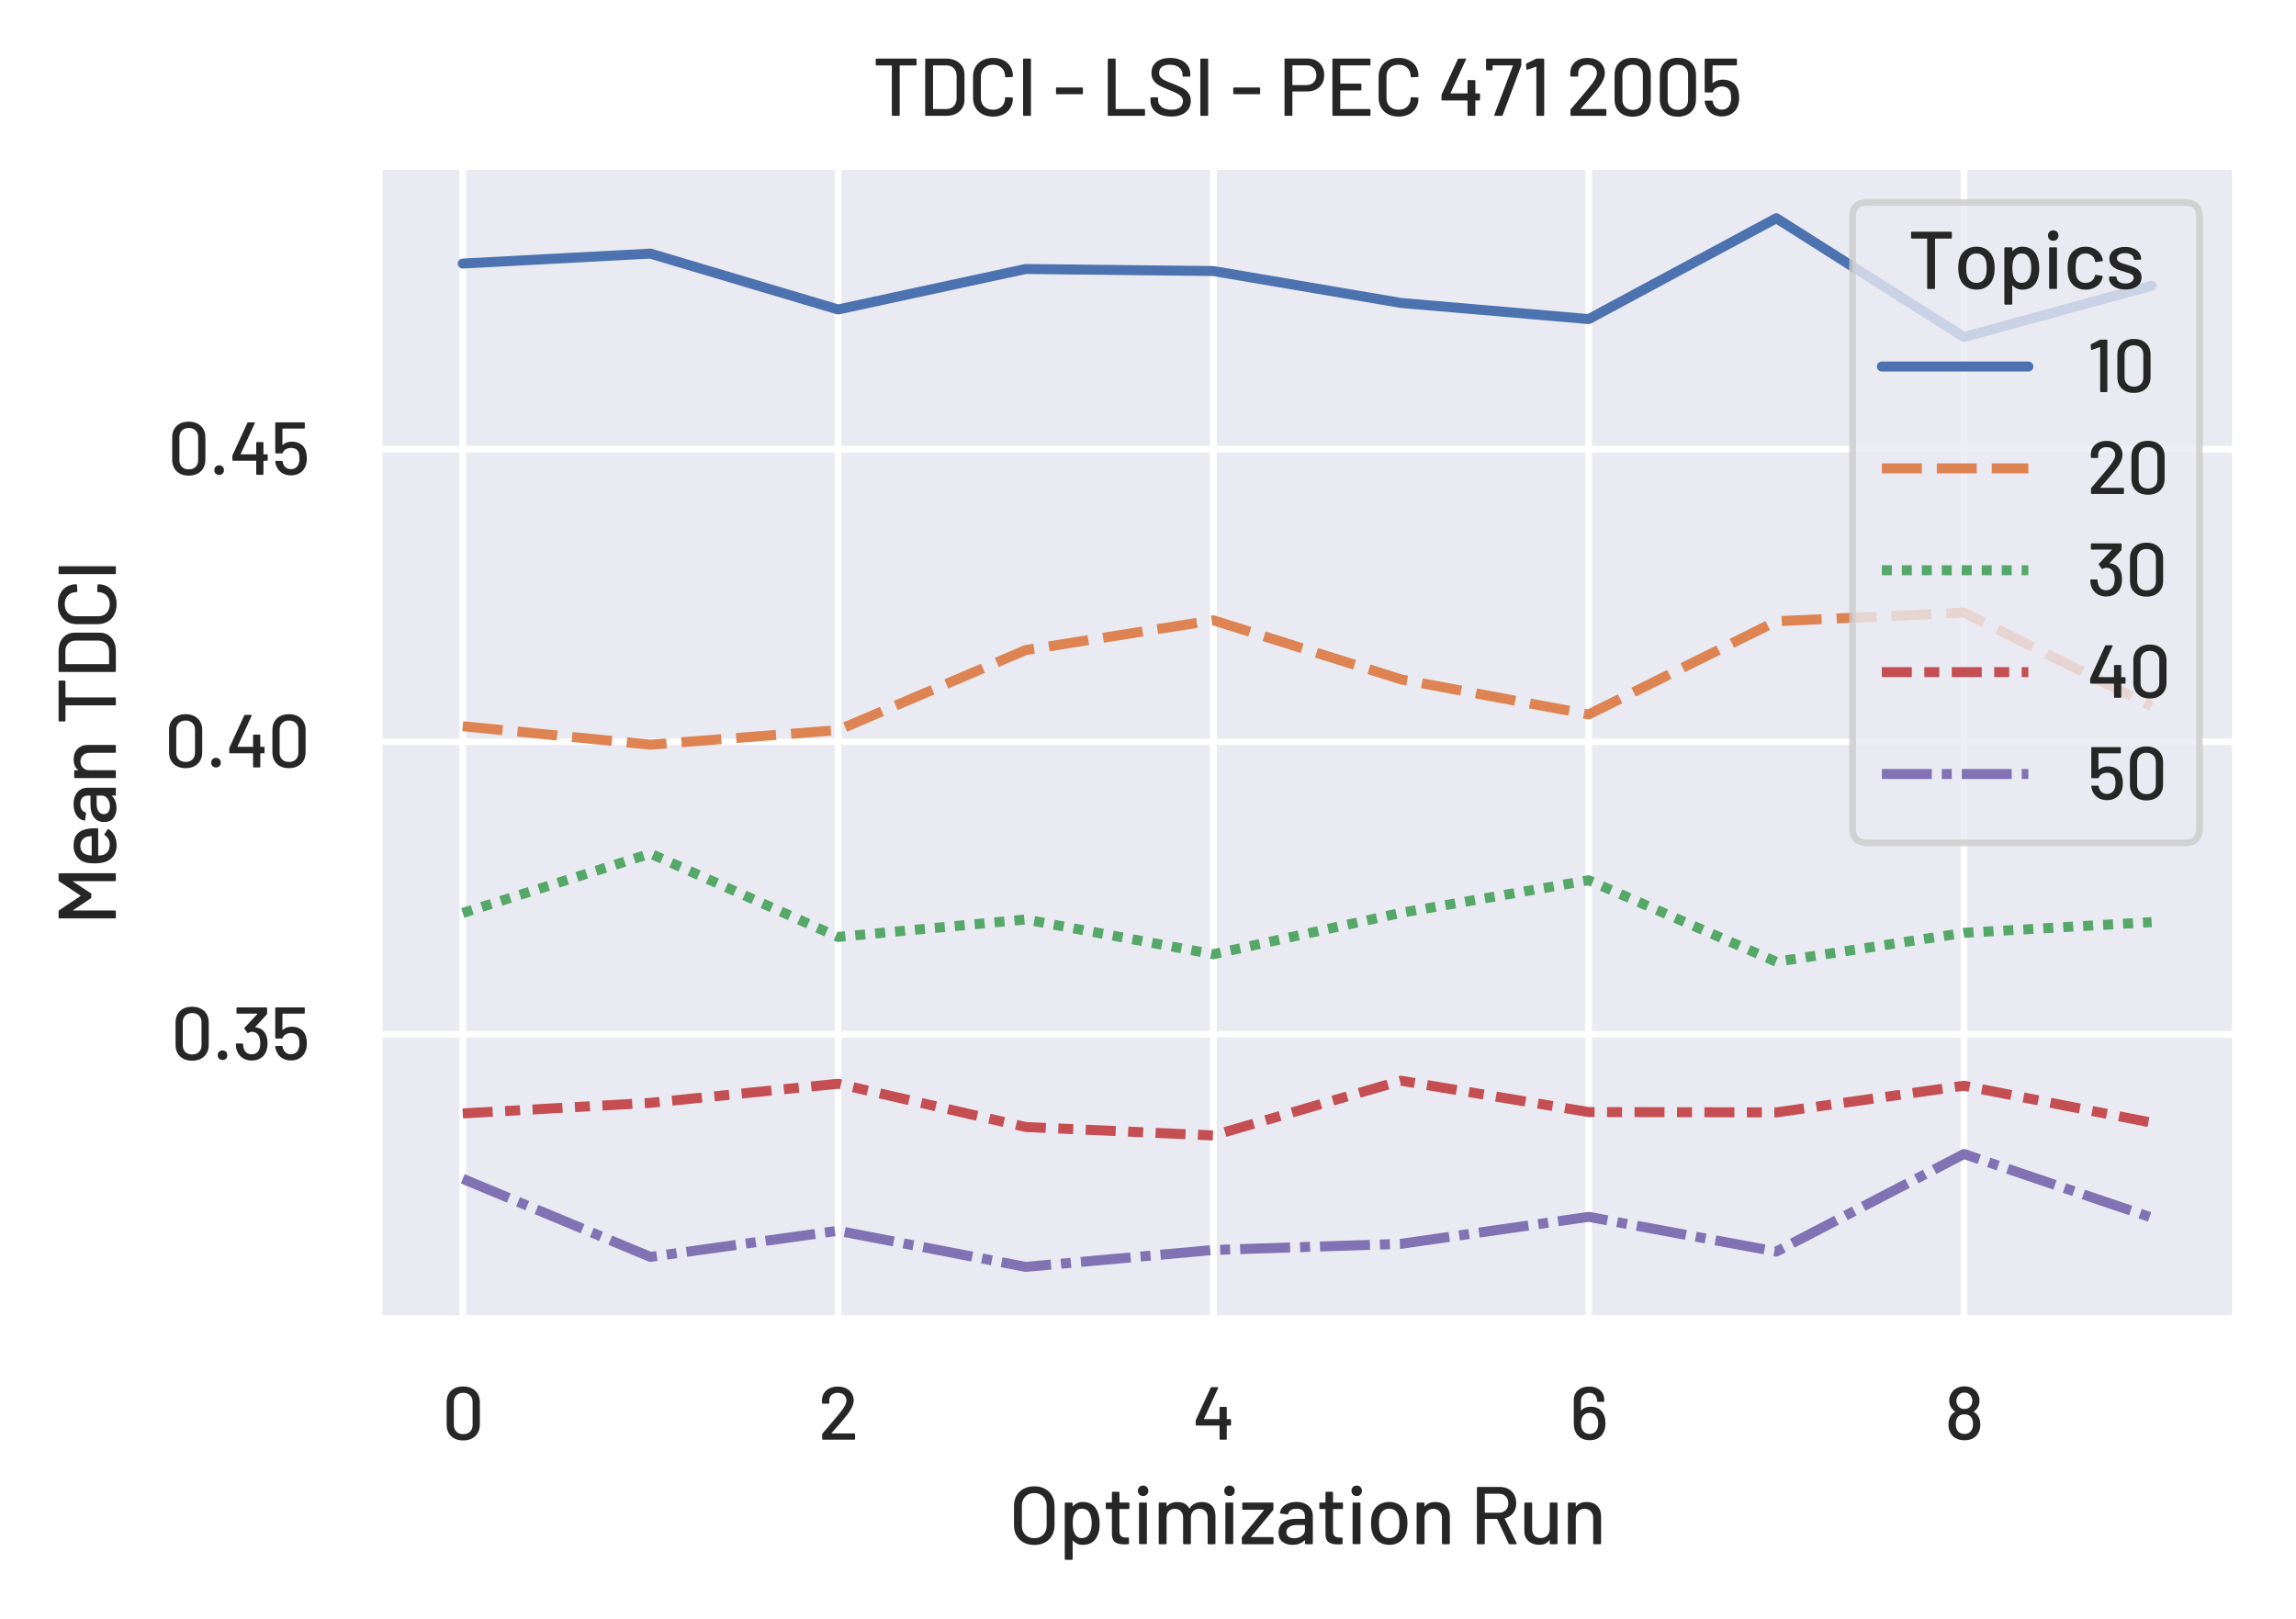 <?xml version="1.0" encoding="utf-8" standalone="no"?>
<!DOCTYPE svg PUBLIC "-//W3C//DTD SVG 1.1//EN"
  "http://www.w3.org/Graphics/SVG/1.1/DTD/svg11.dtd">
<svg xmlns:xlink="http://www.w3.org/1999/xlink" width="275.849pt" height="194.577pt" viewBox="0 0 275.849 194.577" xmlns="http://www.w3.org/2000/svg" version="1.1">
 <defs>
  <style type="text/css">*{stroke-linejoin: round; stroke-linecap: butt}</style>
 </defs>
 <g id="figure_1">
  <g id="patch_1">
   <path d="M 0 194.577 
L 275.849 194.577 
L 275.849 0 
L 0 0 
z
" style="fill: #ffffff"/>
  </g>
  <g id="axes_1">
   <g id="patch_2">
    <path d="M 45.45 158.52 
L 268.649 158.52 
L 268.649 19.92 
L 45.45 19.92 
z
" style="fill: #eaeaf2"/>
   </g>
   <g id="matplotlib.axis_1">
    <g id="xtick_1">
     <g id="line2d_1">
      <path d="M 55.595 158.52 
L 55.595 19.92 
" clip-path="url(#pde761d5dd3)" style="fill: none; stroke: #ffffff; stroke-width: 0.8; stroke-linecap: round"/>
     </g>
     <g id="text_1">
      <!-- 0 -->
      <g style="fill: #262626" transform="translate(53.105 172.98)scale(0.088 -0.088)">
       <defs>
        <path id="Barlow-Medium-30" d="M 1805 -64 
Q 1158 -64 777 304 
Q 397 672 397 1293 
L 397 3187 
Q 397 3808 777 4173 
Q 1158 4538 1805 4538 
Q 2451 4538 2838 4173 
Q 3226 3808 3226 3187 
L 3226 1293 
Q 3226 672 2838 304 
Q 2451 -64 1805 -64 
z
M 1805 467 
Q 2176 467 2393 681 
Q 2611 896 2611 1254 
L 2611 3213 
Q 2611 3571 2393 3785 
Q 2176 4000 1805 4000 
Q 1446 4000 1228 3785 
Q 1011 3571 1011 3213 
L 1011 1254 
Q 1011 896 1228 681 
Q 1446 467 1805 467 
z
" transform="scale(0.016)"/>
       </defs>
       <use xlink:href="#Barlow-Medium-30"/>
      </g>
     </g>
    </g>
    <g id="xtick_2">
     <g id="line2d_2">
      <path d="M 100.686 158.52 
L 100.686 19.92 
" clip-path="url(#pde761d5dd3)" style="fill: none; stroke: #ffffff; stroke-width: 0.8; stroke-linecap: round"/>
     </g>
     <g id="text_2">
      <!-- 2 -->
      <g style="fill: #262626" transform="translate(98.292 172.98)scale(0.088 -0.088)">
       <defs>
        <path id="Barlow-Medium-32" d="M 1146 563 
Q 1139 550 1145 540 
Q 1152 531 1165 531 
L 3091 531 
Q 3155 531 3155 467 
L 3155 64 
Q 3155 0 3091 0 
L 410 0 
Q 346 0 346 64 
L 346 454 
Q 346 499 378 531 
Q 595 781 1376 1702 
L 1818 2234 
Q 2413 2944 2413 3334 
Q 2413 3635 2211 3817 
Q 2010 4000 1677 4000 
Q 1344 4000 1145 3814 
Q 947 3629 954 3328 
L 954 3136 
Q 954 3072 890 3072 
L 397 3072 
Q 333 3072 333 3136 
L 333 3411 
Q 346 3744 522 4000 
Q 698 4256 998 4393 
Q 1299 4531 1677 4531 
Q 2086 4531 2393 4377 
Q 2701 4224 2867 3955 
Q 3034 3686 3034 3347 
Q 3034 2816 2458 2093 
Q 2202 1766 1850 1360 
Q 1498 954 1146 563 
z
" transform="scale(0.016)"/>
       </defs>
       <use xlink:href="#Barlow-Medium-32"/>
      </g>
     </g>
    </g>
    <g id="xtick_3">
     <g id="line2d_3">
      <path d="M 145.777 158.52 
L 145.777 19.92 
" clip-path="url(#pde761d5dd3)" style="fill: none; stroke: #ffffff; stroke-width: 0.8; stroke-linecap: round"/>
     </g>
     <g id="text_3">
      <!-- 4 -->
      <g style="fill: #262626" transform="translate(143.269 172.98)scale(0.088 -0.088)">
       <defs>
        <path id="Barlow-Medium-34" d="M 3226 1754 
Q 3290 1754 3290 1690 
L 3290 1267 
Q 3290 1203 3226 1203 
L 2950 1203 
Q 2925 1203 2925 1178 
L 2925 64 
Q 2925 0 2861 0 
L 2374 0 
Q 2310 0 2310 64 
L 2310 1178 
Q 2310 1203 2285 1203 
L 339 1203 
Q 275 1203 275 1267 
L 275 1613 
Q 275 1645 294 1690 
L 1555 4435 
Q 1574 4480 1626 4480 
L 2138 4480 
Q 2170 4480 2186 4457 
Q 2202 4435 2189 4403 
L 986 1786 
Q 979 1773 985 1763 
Q 992 1754 1005 1754 
L 2285 1754 
Q 2310 1754 2310 1779 
L 2310 2733 
Q 2310 2797 2374 2797 
L 2861 2797 
Q 2925 2797 2925 2733 
L 2925 1779 
Q 2925 1754 2950 1754 
L 3226 1754 
z
" transform="scale(0.016)"/>
       </defs>
       <use xlink:href="#Barlow-Medium-34"/>
      </g>
     </g>
    </g>
    <g id="xtick_4">
     <g id="line2d_4">
      <path d="M 190.868 158.52 
L 190.868 19.92 
" clip-path="url(#pde761d5dd3)" style="fill: none; stroke: #ffffff; stroke-width: 0.8; stroke-linecap: round"/>
     </g>
     <g id="text_4">
      <!-- 6 -->
      <g style="fill: #262626" transform="translate(188.567 172.98)scale(0.088 -0.088)">
       <defs>
        <path id="Barlow-Medium-36" d="M 2886 2208 
Q 3066 1869 3066 1395 
Q 3066 1005 2938 710 
Q 2790 346 2480 150 
Q 2170 -45 1728 -45 
Q 1254 -45 924 172 
Q 595 390 461 787 
Q 365 1056 365 1408 
L 365 3379 
Q 365 3904 729 4217 
Q 1094 4531 1683 4531 
Q 2061 4531 2352 4390 
Q 2643 4250 2803 3997 
Q 2963 3744 2963 3418 
L 2963 3290 
Q 2963 3226 2899 3226 
L 2413 3226 
Q 2349 3226 2349 3290 
L 2349 3347 
Q 2349 3635 2163 3814 
Q 1978 3994 1683 3994 
Q 1370 3994 1174 3808 
Q 979 3622 979 3315 
L 979 2509 
Q 979 2496 988 2493 
Q 998 2490 1011 2502 
Q 1286 2810 1811 2810 
Q 2566 2810 2886 2208 
z
M 2355 902 
Q 2451 1107 2451 1395 
Q 2451 1722 2336 1920 
Q 2150 2291 1709 2291 
Q 1485 2291 1325 2192 
Q 1165 2093 1082 1907 
Q 979 1696 979 1363 
Q 979 1094 1062 909 
Q 1146 704 1312 598 
Q 1478 493 1715 493 
Q 2182 493 2355 902 
z
" transform="scale(0.016)"/>
       </defs>
       <use xlink:href="#Barlow-Medium-36"/>
      </g>
     </g>
    </g>
    <g id="xtick_5">
     <g id="line2d_5">
      <path d="M 235.959 158.52 
L 235.959 19.92 
" clip-path="url(#pde761d5dd3)" style="fill: none; stroke: #ffffff; stroke-width: 0.8; stroke-linecap: round"/>
     </g>
     <g id="text_5">
      <!-- 8 -->
      <g style="fill: #262626" transform="translate(233.64 172.98)scale(0.088 -0.088)">
       <defs>
        <path id="Barlow-Medium-38" d="M 2906 1914 
Q 3040 1645 3040 1274 
Q 3040 864 2861 557 
Q 2707 269 2403 109 
Q 2099 -51 1690 -51 
Q 1280 -51 966 112 
Q 653 275 493 582 
Q 320 883 320 1280 
Q 320 1632 461 1926 
Q 602 2221 877 2368 
Q 909 2381 877 2400 
Q 672 2554 570 2720 
Q 390 2989 390 3334 
Q 390 3712 608 4026 
Q 768 4269 1053 4409 
Q 1338 4550 1690 4550 
Q 2048 4550 2323 4409 
Q 2598 4269 2758 4026 
Q 2970 3712 2970 3334 
Q 2970 2989 2790 2707 
Q 2675 2528 2490 2400 
Q 2458 2381 2490 2368 
Q 2758 2221 2906 1914 
z
M 1088 3661 
Q 998 3494 998 3334 
Q 998 3078 1120 2906 
Q 1293 2618 1683 2618 
Q 2067 2618 2253 2912 
Q 2362 3066 2362 3341 
Q 2362 3520 2278 3667 
Q 2195 3827 2041 3923 
Q 1888 4019 1677 4019 
Q 1478 4019 1324 3923 
Q 1171 3827 1088 3661 
z
M 2272 774 
Q 2419 979 2419 1325 
Q 2419 1632 2310 1830 
Q 2131 2163 1683 2163 
Q 1248 2163 1069 1850 
Q 947 1645 947 1318 
Q 947 998 1082 794 
Q 1267 486 1690 486 
Q 2086 486 2272 774 
z
" transform="scale(0.016)"/>
       </defs>
       <use xlink:href="#Barlow-Medium-38"/>
      </g>
     </g>
    </g>
    <g id="text_6">
     <!-- Optimization Run -->
     <g style="fill: #262626" transform="translate(121.208 185.544)scale(0.096 -0.096)">
      <defs>
       <path id="Barlow-Medium-4f" d="M 1984 -58 
Q 1517 -58 1158 134 
Q 800 326 601 675 
Q 403 1024 403 1478 
L 403 3002 
Q 403 3456 601 3801 
Q 800 4147 1158 4339 
Q 1517 4531 1984 4531 
Q 2458 4531 2816 4339 
Q 3174 4147 3372 3801 
Q 3571 3456 3571 3002 
L 3571 1478 
Q 3571 1024 3372 675 
Q 3174 326 2816 134 
Q 2458 -58 1984 -58 
z
M 1984 474 
Q 2419 474 2688 742 
Q 2957 1011 2957 1453 
L 2957 3008 
Q 2957 3456 2688 3728 
Q 2419 4000 1984 4000 
Q 1549 4000 1283 3728 
Q 1018 3456 1018 3008 
L 1018 1453 
Q 1018 1011 1283 742 
Q 1549 474 1984 474 
z
" transform="scale(0.016)"/>
       <path id="Barlow-Medium-70" d="M 3091 2438 
Q 3213 2093 3213 1619 
Q 3213 1171 3110 845 
Q 2976 416 2669 182 
Q 2362 -51 1882 -51 
Q 1664 -51 1469 35 
Q 1274 122 1133 282 
Q 1120 294 1110 288 
Q 1101 282 1101 269 
L 1101 -1158 
Q 1101 -1222 1037 -1222 
L 550 -1222 
Q 486 -1222 486 -1158 
L 486 3194 
Q 486 3258 550 3258 
L 1037 3258 
Q 1101 3258 1101 3194 
L 1101 2982 
Q 1101 2970 1110 2963 
Q 1120 2957 1133 2970 
Q 1274 3130 1466 3219 
Q 1658 3309 1882 3309 
Q 2342 3309 2646 3081 
Q 2950 2854 3091 2438 
z
M 2387 787 
Q 2592 1094 2592 1632 
Q 2592 2125 2432 2426 
Q 2246 2778 1824 2778 
Q 1453 2778 1261 2432 
Q 1107 2157 1107 1626 
Q 1107 1088 1274 806 
Q 1459 480 1818 480 
Q 2202 480 2387 787 
z
" transform="scale(0.016)"/>
       <path id="Barlow-Medium-74" d="M 2054 2816 
Q 2054 2752 1990 2752 
L 1299 2752 
Q 1274 2752 1274 2726 
L 1274 1030 
Q 1274 762 1395 643 
Q 1517 525 1773 525 
L 1958 525 
Q 2022 525 2022 461 
L 2022 64 
Q 2022 0 1958 0 
Q 1754 -13 1664 -13 
Q 1178 -13 931 163 
Q 685 339 685 813 
L 685 2726 
Q 685 2752 659 2752 
L 269 2752 
Q 205 2752 205 2816 
L 205 3194 
Q 205 3258 269 3258 
L 659 3258 
Q 685 3258 685 3283 
L 685 4038 
Q 685 4102 749 4102 
L 1210 4102 
Q 1274 4102 1274 4038 
L 1274 3283 
Q 1274 3258 1299 3258 
L 1990 3258 
Q 2054 3258 2054 3194 
L 2054 2816 
z
" transform="scale(0.016)"/>
       <path id="Barlow-Medium-69" d="M 819 3770 
Q 640 3770 525 3885 
Q 410 4000 410 4179 
Q 410 4358 525 4473 
Q 640 4589 819 4589 
Q 998 4589 1113 4473 
Q 1229 4358 1229 4179 
Q 1229 4000 1113 3885 
Q 998 3770 819 3770 
z
M 563 6 
Q 499 6 499 70 
L 499 3194 
Q 499 3258 563 3258 
L 1050 3258 
Q 1114 3258 1114 3194 
L 1114 70 
Q 1114 6 1050 6 
L 563 6 
z
" transform="scale(0.016)"/>
       <path id="Barlow-Medium-6d" d="M 3834 3302 
Q 4320 3302 4601 3011 
Q 4883 2720 4883 2202 
L 4883 64 
Q 4883 0 4819 0 
L 4339 0 
Q 4275 0 4275 64 
L 4275 2074 
Q 4275 2394 4099 2582 
Q 3923 2771 3629 2771 
Q 3334 2771 3148 2585 
Q 2963 2400 2963 2086 
L 2963 64 
Q 2963 0 2899 0 
L 2419 0 
Q 2355 0 2355 64 
L 2355 2074 
Q 2355 2394 2179 2582 
Q 2003 2771 1709 2771 
Q 1414 2771 1238 2585 
Q 1062 2400 1062 2086 
L 1062 64 
Q 1062 0 998 0 
L 512 0 
Q 448 0 448 64 
L 448 3194 
Q 448 3258 512 3258 
L 998 3258 
Q 1062 3258 1062 3194 
L 1062 2976 
Q 1062 2963 1072 2956 
Q 1082 2950 1094 2963 
Q 1376 3302 1914 3302 
Q 2240 3302 2470 3177 
Q 2701 3053 2829 2810 
Q 2848 2784 2867 2810 
Q 3021 3059 3273 3180 
Q 3526 3302 3834 3302 
z
" transform="scale(0.016)"/>
       <path id="Barlow-Medium-7a" d="M 256 0 
Q 192 0 192 64 
L 192 512 
Q 192 557 218 589 
L 1914 2662 
Q 1926 2675 1920 2684 
Q 1914 2694 1901 2694 
L 288 2694 
Q 224 2694 224 2758 
L 224 3194 
Q 224 3258 288 3258 
L 2598 3258 
Q 2662 3258 2662 3194 
L 2662 2739 
Q 2662 2694 2637 2662 
L 915 589 
Q 902 576 908 566 
Q 915 557 928 557 
L 2605 557 
Q 2669 557 2669 493 
L 2669 64 
Q 2669 0 2605 0 
L 256 0 
z
" transform="scale(0.016)"/>
       <path id="Barlow-Medium-61" d="M 1638 3309 
Q 2029 3309 2320 3171 
Q 2611 3034 2768 2787 
Q 2925 2541 2925 2227 
L 2925 64 
Q 2925 0 2861 0 
L 2374 0 
Q 2310 0 2310 64 
L 2310 294 
Q 2310 326 2278 307 
Q 2112 134 1872 41 
Q 1632 -51 1338 -51 
Q 864 -51 553 189 
Q 243 429 243 915 
Q 243 1414 592 1699 
Q 941 1984 1568 1984 
L 2285 1984 
Q 2310 1984 2310 2010 
L 2310 2182 
Q 2310 2464 2147 2621 
Q 1984 2778 1651 2778 
Q 1382 2778 1212 2672 
Q 1043 2566 1005 2387 
Q 986 2323 928 2330 
L 410 2400 
Q 346 2413 352 2451 
Q 403 2829 755 3069 
Q 1107 3309 1638 3309 
z
M 1472 467 
Q 1811 467 2060 646 
Q 2310 826 2310 1101 
L 2310 1478 
Q 2310 1504 2285 1504 
L 1683 1504 
Q 1306 1504 1082 1357 
Q 858 1210 858 947 
Q 858 710 1027 588 
Q 1197 467 1472 467 
z
" transform="scale(0.016)"/>
       <path id="Barlow-Medium-6f" d="M 1779 -51 
Q 1306 -51 954 189 
Q 602 429 461 858 
Q 346 1203 346 1638 
Q 346 2093 454 2406 
Q 595 2829 947 3069 
Q 1299 3309 1786 3309 
Q 2246 3309 2588 3069 
Q 2931 2829 3078 2413 
Q 3194 2086 3194 1645 
Q 3194 1197 3078 858 
Q 2938 429 2592 189 
Q 2246 -51 1779 -51 
z
M 1779 480 
Q 2035 480 2227 624 
Q 2419 768 2502 1030 
Q 2573 1274 2573 1632 
Q 2573 1990 2509 2227 
Q 2426 2490 2234 2634 
Q 2042 2778 1766 2778 
Q 1504 2778 1312 2634 
Q 1120 2490 1037 2227 
Q 966 2003 966 1632 
Q 966 1261 1037 1030 
Q 1114 768 1309 624 
Q 1504 480 1779 480 
z
" transform="scale(0.016)"/>
       <path id="Barlow-Medium-6e" d="M 1901 3302 
Q 2426 3302 2733 2998 
Q 3040 2694 3040 2176 
L 3040 64 
Q 3040 0 2976 0 
L 2490 0 
Q 2426 0 2426 64 
L 2426 2054 
Q 2426 2374 2240 2572 
Q 2054 2771 1747 2771 
Q 1446 2771 1254 2572 
Q 1062 2374 1062 2061 
L 1062 64 
Q 1062 0 998 0 
L 512 0 
Q 448 0 448 64 
L 448 3194 
Q 448 3258 512 3258 
L 998 3258 
Q 1062 3258 1062 3194 
L 1062 2963 
Q 1062 2950 1072 2944 
Q 1082 2938 1088 2950 
Q 1363 3302 1901 3302 
z
" transform="scale(0.016)"/>
       <path id="Barlow-Medium-20" transform="scale(0.016)"/>
       <path id="Barlow-Medium-52" d="M 3078 0 
Q 3027 0 3008 45 
L 2112 1958 
Q 2106 1978 2086 1978 
L 1165 1978 
Q 1139 1978 1139 1952 
L 1139 64 
Q 1139 0 1075 0 
L 589 0 
Q 525 0 525 64 
L 525 4416 
Q 525 4480 589 4480 
L 2310 4480 
Q 2694 4480 2985 4320 
Q 3277 4160 3437 3872 
Q 3597 3584 3597 3206 
Q 3597 2758 3363 2448 
Q 3130 2138 2714 2029 
Q 2688 2016 2701 1997 
L 3629 77 
Q 3635 64 3635 45 
Q 3635 0 3584 0 
L 3078 0 
z
M 1165 3949 
Q 1139 3949 1139 3923 
L 1139 2490 
Q 1139 2464 1165 2464 
L 2234 2464 
Q 2573 2464 2777 2665 
Q 2982 2867 2982 3200 
Q 2982 3539 2777 3744 
Q 2573 3949 2234 3949 
L 1165 3949 
z
" transform="scale(0.016)"/>
       <path id="Barlow-Medium-75" d="M 2387 3194 
Q 2387 3258 2451 3258 
L 2931 3258 
Q 2995 3258 2995 3194 
L 2995 64 
Q 2995 0 2931 0 
L 2451 0 
Q 2387 0 2387 64 
L 2387 301 
Q 2387 314 2377 317 
Q 2368 320 2355 307 
Q 2099 -45 1568 -45 
Q 1254 -45 988 76 
Q 723 198 563 435 
Q 403 672 403 1011 
L 403 3194 
Q 403 3258 467 3258 
L 947 3258 
Q 1011 3258 1011 3194 
L 1011 1203 
Q 1011 870 1187 678 
Q 1363 486 1683 486 
Q 2003 486 2195 681 
Q 2387 877 2387 1203 
L 2387 3194 
z
" transform="scale(0.016)"/>
      </defs>
      <use xlink:href="#Barlow-Medium-4f"/>
      <use xlink:href="#Barlow-Medium-70" x="62.2"/>
      <use xlink:href="#Barlow-Medium-74" x="118"/>
      <use xlink:href="#Barlow-Medium-69" x="154.9"/>
      <use xlink:href="#Barlow-Medium-6d" x="180.4"/>
      <use xlink:href="#Barlow-Medium-69" x="263"/>
      <use xlink:href="#Barlow-Medium-7a" x="288.5"/>
      <use xlink:href="#Barlow-Medium-61" x="333.6"/>
      <use xlink:href="#Barlow-Medium-74" x="385.3"/>
      <use xlink:href="#Barlow-Medium-69" x="422.2"/>
      <use xlink:href="#Barlow-Medium-6f" x="447.7"/>
      <use xlink:href="#Barlow-Medium-6e" x="503.2"/>
      <use xlink:href="#Barlow-Medium-20" x="557.4"/>
      <use xlink:href="#Barlow-Medium-52" x="577.4"/>
      <use xlink:href="#Barlow-Medium-75" x="638.7"/>
      <use xlink:href="#Barlow-Medium-6e" x="692.5"/>
     </g>
    </g>
   </g>
   <g id="matplotlib.axis_2">
    <g id="ytick_1">
     <g id="line2d_6">
      <path d="M 45.45 124.274 
L 268.649 124.274 
" clip-path="url(#pde761d5dd3)" style="fill: none; stroke: #ffffff; stroke-width: 0.8; stroke-linecap: round"/>
     </g>
     <g id="text_7">
      <!-- 0.35 -->
      <g style="fill: #262626" transform="translate(20.535 127.354)scale(0.088 -0.088)">
       <defs>
        <path id="Barlow-Medium-2e" d="M 864 -6 
Q 685 -6 569 109 
Q 454 224 454 403 
Q 454 582 569 697 
Q 685 813 864 813 
Q 1043 813 1158 697 
Q 1274 582 1274 403 
Q 1274 224 1158 109 
Q 1043 -6 864 -6 
z
" transform="scale(0.016)"/>
        <path id="Barlow-Medium-33" d="M 2861 2125 
Q 2989 1811 2989 1402 
Q 2989 1062 2886 774 
Q 2746 378 2419 163 
Q 2093 -51 1632 -51 
Q 1171 -51 835 185 
Q 499 422 365 826 
Q 294 1005 282 1338 
Q 282 1402 346 1402 
L 838 1402 
Q 902 1402 902 1338 
Q 915 1107 954 998 
Q 1018 762 1194 621 
Q 1370 480 1632 480 
Q 2118 480 2285 922 
Q 2368 1114 2368 1421 
Q 2368 1747 2266 2003 
Q 2086 2400 1626 2400 
Q 1517 2400 1350 2304 
Q 1325 2291 1312 2291 
Q 1280 2291 1261 2323 
L 1018 2656 
Q 1005 2682 1005 2701 
Q 1005 2720 1024 2746 
L 2118 3917 
Q 2138 3949 2106 3949 
L 403 3949 
Q 339 3949 339 4013 
L 339 4416 
Q 339 4480 403 4480 
L 2886 4480 
Q 2950 4480 2950 4416 
L 2950 3955 
Q 2950 3923 2918 3878 
L 1946 2816 
Q 1933 2803 1939 2793 
Q 1946 2784 1965 2778 
Q 2291 2746 2515 2576 
Q 2739 2406 2861 2125 
z
" transform="scale(0.016)"/>
        <path id="Barlow-Medium-35" d="M 2995 1984 
Q 3066 1702 3066 1402 
Q 3066 1101 2989 845 
Q 2867 435 2524 195 
Q 2182 -45 1709 -45 
Q 1242 -45 909 185 
Q 576 416 442 813 
Q 378 992 371 1126 
L 371 1139 
Q 371 1190 429 1190 
L 934 1190 
Q 992 1190 998 1133 
Q 1005 1088 1030 998 
Q 1101 762 1277 624 
Q 1453 486 1702 486 
Q 1965 486 2147 630 
Q 2330 774 2394 1030 
Q 2438 1165 2438 1402 
Q 2438 1613 2400 1792 
Q 2355 2035 2172 2166 
Q 1990 2298 1722 2298 
Q 1472 2298 1273 2186 
Q 1075 2074 1018 1888 
Q 998 1830 947 1830 
L 435 1830 
Q 371 1830 371 1894 
L 371 4416 
Q 371 4480 435 4480 
L 2829 4480 
Q 2893 4480 2893 4416 
L 2893 4013 
Q 2893 3949 2829 3949 
L 1011 3949 
Q 986 3949 986 3923 
L 979 2586 
Q 979 2547 1011 2566 
Q 1165 2701 1366 2768 
Q 1568 2835 1792 2835 
Q 2240 2835 2563 2611 
Q 2886 2387 2995 1984 
z
" transform="scale(0.016)"/>
       </defs>
       <use xlink:href="#Barlow-Medium-30"/>
       <use xlink:href="#Barlow-Medium-2e" x="56.6"/>
       <use xlink:href="#Barlow-Medium-33" x="84.1"/>
       <use xlink:href="#Barlow-Medium-35" x="136.5"/>
      </g>
     </g>
    </g>
    <g id="ytick_2">
     <g id="line2d_7">
      <path d="M 45.45 89.125 
L 268.649 89.125 
" clip-path="url(#pde761d5dd3)" style="fill: none; stroke: #ffffff; stroke-width: 0.8; stroke-linecap: round"/>
     </g>
     <g id="text_8">
      <!-- 0.40 -->
      <g style="fill: #262626" transform="translate(19.753 92.205)scale(0.088 -0.088)">
       <use xlink:href="#Barlow-Medium-30"/>
       <use xlink:href="#Barlow-Medium-2e" x="56.6"/>
       <use xlink:href="#Barlow-Medium-34" x="84.1"/>
       <use xlink:href="#Barlow-Medium-30" x="141.1"/>
      </g>
     </g>
    </g>
    <g id="ytick_3">
     <g id="line2d_8">
      <path d="M 45.45 53.975 
L 268.649 53.975 
" clip-path="url(#pde761d5dd3)" style="fill: none; stroke: #ffffff; stroke-width: 0.8; stroke-linecap: round"/>
     </g>
     <g id="text_9">
      <!-- 0.45 -->
      <g style="fill: #262626" transform="translate(20.131 57.055)scale(0.088 -0.088)">
       <use xlink:href="#Barlow-Medium-30"/>
       <use xlink:href="#Barlow-Medium-2e" x="56.6"/>
       <use xlink:href="#Barlow-Medium-34" x="84.1"/>
       <use xlink:href="#Barlow-Medium-35" x="141.1"/>
      </g>
     </g>
    </g>
    <g id="text_10">
     <!-- Mean TDCI -->
     <g style="fill: #262626" transform="translate(13.92 111.151)rotate(-90)scale(0.096 -0.096)">
      <defs>
       <path id="Barlow-Medium-4d" d="M 3424 4442 
Q 3456 4480 3501 4480 
L 3987 4480 
Q 4051 4480 4051 4416 
L 4051 64 
Q 4051 0 3987 0 
L 3501 0 
Q 3437 0 3437 64 
L 3437 3341 
Q 3437 3360 3424 3366 
Q 3411 3373 3405 3354 
L 2490 1958 
Q 2464 1920 2413 1920 
L 2170 1920 
Q 2125 1920 2093 1958 
L 1171 3341 
Q 1165 3360 1152 3353 
Q 1139 3347 1139 3328 
L 1139 64 
Q 1139 0 1075 0 
L 589 0 
Q 525 0 525 64 
L 525 4416 
Q 525 4480 589 4480 
L 1075 4480 
Q 1126 4480 1152 4442 
L 2272 2765 
Q 2278 2758 2291 2758 
Q 2304 2758 2310 2765 
L 3424 4442 
z
" transform="scale(0.016)"/>
       <path id="Barlow-Medium-65" d="M 3085 2035 
Q 3110 1773 3104 1446 
Q 3104 1382 3040 1382 
L 998 1382 
Q 973 1382 973 1357 
Q 973 1139 1011 1024 
Q 1082 768 1296 624 
Q 1510 480 1837 480 
Q 2310 480 2566 870 
Q 2598 934 2650 890 
L 3014 646 
Q 3059 608 3034 563 
Q 2854 275 2524 108 
Q 2195 -58 1779 -58 
Q 1312 -58 992 147 
Q 672 352 512 730 
Q 358 1107 358 1645 
Q 358 2112 429 2355 
Q 544 2797 889 3053 
Q 1235 3309 1728 3309 
Q 2374 3309 2694 2985 
Q 3014 2662 3085 2035 
z
M 1728 2778 
Q 1453 2778 1273 2640 
Q 1094 2502 1030 2272 
Q 986 2131 973 1914 
Q 973 1888 998 1888 
L 2464 1888 
Q 2490 1888 2490 1914 
Q 2477 2125 2451 2227 
Q 2387 2477 2198 2627 
Q 2010 2778 1728 2778 
z
" transform="scale(0.016)"/>
       <path id="Barlow-Medium-54" d="M 3373 4480 
Q 3437 4480 3437 4416 
L 3437 4006 
Q 3437 3942 3373 3942 
L 2144 3942 
Q 2118 3942 2118 3917 
L 2118 64 
Q 2118 0 2054 0 
L 1568 0 
Q 1504 0 1504 64 
L 1504 3917 
Q 1504 3942 1478 3942 
L 307 3942 
Q 243 3942 243 4006 
L 243 4416 
Q 243 4480 307 4480 
L 3373 4480 
z
" transform="scale(0.016)"/>
       <path id="Barlow-Medium-44" d="M 589 0 
Q 525 0 525 64 
L 525 4416 
Q 525 4480 589 4480 
L 2138 4480 
Q 2803 4480 3200 4131 
Q 3597 3782 3597 3200 
L 3597 1280 
Q 3597 698 3200 349 
Q 2803 0 2138 0 
L 589 0 
z
M 1139 557 
Q 1139 531 1165 531 
L 2163 531 
Q 2534 531 2755 758 
Q 2976 986 2982 1370 
L 2982 3110 
Q 2982 3494 2761 3721 
Q 2541 3949 2163 3949 
L 1165 3949 
Q 1139 3949 1139 3923 
L 1139 557 
z
" transform="scale(0.016)"/>
       <path id="Barlow-Medium-43" d="M 1965 -58 
Q 1504 -58 1149 124 
Q 794 307 598 643 
Q 403 979 403 1414 
L 403 3072 
Q 403 3507 598 3836 
Q 794 4166 1149 4348 
Q 1504 4531 1965 4531 
Q 2426 4531 2778 4355 
Q 3130 4179 3325 3859 
Q 3520 3539 3520 3117 
L 3520 3110 
Q 3520 3078 3501 3059 
Q 3482 3040 3456 3040 
L 2970 3014 
Q 2906 3014 2906 3072 
L 2906 3091 
Q 2906 3501 2650 3750 
Q 2394 4000 1965 4000 
Q 1536 4000 1277 3750 
Q 1018 3501 1018 3091 
L 1018 1389 
Q 1018 979 1277 729 
Q 1536 480 1965 480 
Q 2394 480 2650 729 
Q 2906 979 2906 1389 
L 2906 1402 
Q 2906 1459 2970 1459 
L 3456 1434 
Q 3520 1434 3520 1370 
Q 3520 947 3325 624 
Q 3130 301 2778 121 
Q 2426 -58 1965 -58 
z
" transform="scale(0.016)"/>
       <path id="Barlow-Medium-49" d="M 589 0 
Q 525 0 525 64 
L 525 4416 
Q 525 4480 589 4480 
L 1075 4480 
Q 1139 4480 1139 4416 
L 1139 64 
Q 1139 0 1075 0 
L 589 0 
z
" transform="scale(0.016)"/>
      </defs>
      <use xlink:href="#Barlow-Medium-4d"/>
      <use xlink:href="#Barlow-Medium-65" x="71.5"/>
      <use xlink:href="#Barlow-Medium-61" x="125.1"/>
      <use xlink:href="#Barlow-Medium-6e" x="176.8"/>
      <use xlink:href="#Barlow-Medium-20" x="231"/>
      <use xlink:href="#Barlow-Medium-54" x="251"/>
      <use xlink:href="#Barlow-Medium-44" x="308.4"/>
      <use xlink:href="#Barlow-Medium-43" x="370.2"/>
      <use xlink:href="#Barlow-Medium-49" x="430.9"/>
     </g>
    </g>
   </g>
   <g id="line2d_9">
    <path d="M 55.595 31.667 
L 78.14 30.47 
L 100.686 37.185 
L 123.231 32.319 
L 145.777 32.567 
L 168.322 36.4 
L 190.868 38.341 
L 213.413 26.22 
L 235.959 40.496 
L 258.504 34.331 
" clip-path="url(#pde761d5dd3)" style="fill: none; stroke: #4c72b0; stroke-width: 1.2; stroke-linecap: round"/>
   </g>
   <g id="line2d_10">
    <path d="M 55.595 87.255 
L 78.14 89.474 
L 100.686 87.728 
L 123.231 78.108 
L 145.777 74.529 
L 168.322 81.63 
L 190.868 85.84 
L 213.413 74.647 
L 235.959 73.604 
L 258.504 84.861 
" clip-path="url(#pde761d5dd3)" style="fill: none; stroke-dasharray: 4.8,1.8; stroke-dashoffset: 0; stroke: #dd8452; stroke-width: 1.2"/>
   </g>
   <g id="line2d_11">
    <path d="M 55.595 109.698 
L 78.14 102.56 
L 100.686 112.578 
L 123.231 110.478 
L 145.777 114.654 
L 168.322 109.681 
L 190.868 105.77 
L 213.413 115.565 
L 235.959 112.085 
L 258.504 110.795 
" clip-path="url(#pde761d5dd3)" style="fill: none; stroke-dasharray: 1.2,1.2; stroke-dashoffset: 0; stroke: #55a868; stroke-width: 1.2"/>
   </g>
   <g id="line2d_12">
    <path d="M 55.595 133.783 
L 78.14 132.512 
L 100.686 130.215 
L 123.231 135.414 
L 145.777 136.428 
L 168.322 129.852 
L 190.868 133.616 
L 213.413 133.658 
L 235.959 130.452 
L 258.504 134.89 
" clip-path="url(#pde761d5dd3)" style="fill: none; stroke-dasharray: 3.6,1.5,1.8,1.5; stroke-dashoffset: 0; stroke: #c44e52; stroke-width: 1.2"/>
   </g>
   <g id="line2d_13">
    <path d="M 55.595 141.635 
L 78.14 151.019 
L 100.686 147.879 
L 123.231 152.22 
L 145.777 150.191 
L 168.322 149.453 
L 190.868 146.208 
L 213.413 150.382 
L 235.959 138.658 
L 258.504 146.297 
" clip-path="url(#pde761d5dd3)" style="fill: none; stroke-dasharray: 6,1.2,1.2,1.2; stroke-dashoffset: 0; stroke: #8172b3; stroke-width: 1.2"/>
   </g>
   <g id="line2d_14"/>
   <g id="line2d_15"/>
   <g id="line2d_16"/>
   <g id="line2d_17"/>
   <g id="line2d_18"/>
   <g id="patch_3">
    <path d="M 45.45 158.52 
L 45.45 19.92 
" style="fill: none; stroke: #ffffff; stroke-linejoin: miter; stroke-linecap: square"/>
   </g>
   <g id="patch_4">
    <path d="M 268.649 158.52 
L 268.649 19.92 
" style="fill: none; stroke: #ffffff; stroke-linejoin: miter; stroke-linecap: square"/>
   </g>
   <g id="patch_5">
    <path d="M 45.45 158.52 
L 268.649 158.52 
" style="fill: none; stroke: #ffffff; stroke-linejoin: miter; stroke-linecap: square"/>
   </g>
   <g id="patch_6">
    <path d="M 45.45 19.92 
L 268.649 19.92 
" style="fill: none; stroke: #ffffff; stroke-linejoin: miter; stroke-linecap: square"/>
   </g>
   <g id="text_11">
    <!-- TDCI - LSI - PEC 471 2005 -->
    <g style="fill: #262626" transform="translate(104.841 13.92)scale(0.096 -0.096)">
     <defs>
      <path id="Barlow-Medium-2d" d="M 288 1690 
Q 224 1690 224 1754 
L 224 2157 
Q 224 2221 288 2221 
L 2266 2221 
Q 2330 2221 2330 2157 
L 2330 1754 
Q 2330 1690 2266 1690 
L 288 1690 
z
" transform="scale(0.016)"/>
      <path id="Barlow-Medium-4c" d="M 589 0 
Q 525 0 525 64 
L 525 4416 
Q 525 4480 589 4480 
L 1075 4480 
Q 1139 4480 1139 4416 
L 1139 557 
Q 1139 531 1165 531 
L 3373 531 
Q 3437 531 3437 467 
L 3437 64 
Q 3437 0 3373 0 
L 589 0 
z
" transform="scale(0.016)"/>
      <path id="Barlow-Medium-53" d="M 1907 -51 
Q 1414 -51 1052 102 
Q 691 256 496 537 
Q 301 819 301 1197 
L 301 1382 
Q 301 1446 365 1446 
L 832 1446 
Q 896 1446 896 1382 
L 896 1229 
Q 896 902 1177 691 
Q 1459 480 1952 480 
Q 2394 480 2618 665 
Q 2842 851 2842 1152 
Q 2842 1350 2726 1491 
Q 2611 1632 2390 1750 
Q 2170 1869 1747 2035 
Q 1280 2214 1008 2361 
Q 736 2509 557 2749 
Q 378 2989 378 3354 
Q 378 3904 771 4217 
Q 1165 4531 1837 4531 
Q 2310 4531 2668 4371 
Q 3027 4211 3222 3923 
Q 3418 3635 3418 3258 
L 3418 3130 
Q 3418 3066 3354 3066 
L 2874 3066 
Q 2810 3066 2810 3130 
L 2810 3226 
Q 2810 3558 2544 3779 
Q 2278 4000 1811 4000 
Q 1414 4000 1196 3837 
Q 979 3674 979 3366 
Q 979 3155 1088 3020 
Q 1197 2886 1411 2780 
Q 1626 2675 2067 2509 
Q 2522 2330 2803 2179 
Q 3085 2029 3270 1782 
Q 3456 1536 3456 1171 
Q 3456 608 3043 278 
Q 2630 -51 1907 -51 
z
" transform="scale(0.016)"/>
      <path id="Barlow-Medium-50" d="M 2278 4486 
Q 2669 4486 2966 4323 
Q 3264 4160 3427 3865 
Q 3590 3571 3590 3187 
Q 3590 2803 3424 2515 
Q 3258 2227 2954 2067 
Q 2650 1907 2253 1907 
L 1126 1907 
Q 1101 1907 1101 1882 
L 1101 64 
Q 1101 0 1037 0 
L 550 0 
Q 486 0 486 64 
L 486 4422 
Q 486 4486 550 4486 
L 2278 4486 
z
M 2195 2406 
Q 2547 2406 2761 2617 
Q 2976 2829 2976 3174 
Q 2976 3526 2761 3740 
Q 2547 3955 2195 3955 
L 1126 3955 
Q 1101 3955 1101 3930 
L 1101 2432 
Q 1101 2406 1126 2406 
L 2195 2406 
z
" transform="scale(0.016)"/>
      <path id="Barlow-Medium-45" d="M 3501 4013 
Q 3501 3949 3437 3949 
L 1165 3949 
Q 1139 3949 1139 3923 
L 1139 2547 
Q 1139 2522 1165 2522 
L 2726 2522 
Q 2790 2522 2790 2458 
L 2790 2054 
Q 2790 1990 2726 1990 
L 1165 1990 
Q 1139 1990 1139 1965 
L 1139 557 
Q 1139 531 1165 531 
L 3437 531 
Q 3501 531 3501 467 
L 3501 64 
Q 3501 0 3437 0 
L 589 0 
Q 525 0 525 64 
L 525 4416 
Q 525 4480 589 4480 
L 3437 4480 
Q 3501 4480 3501 4416 
L 3501 4013 
z
" transform="scale(0.016)"/>
      <path id="Barlow-Medium-37" d="M 896 0 
Q 864 0 848 22 
Q 832 45 845 77 
L 2298 3917 
Q 2304 3930 2297 3939 
Q 2291 3949 2278 3949 
L 736 3949 
Q 710 3949 710 3923 
L 710 3622 
Q 710 3558 646 3558 
L 262 3558 
Q 198 3558 198 3622 
L 198 4416 
Q 198 4480 262 4480 
L 2893 4480 
Q 2957 4480 2957 4416 
L 2957 3987 
Q 2957 3962 2944 3910 
L 1498 51 
Q 1478 0 1427 0 
L 896 0 
z
" transform="scale(0.016)"/>
      <path id="Barlow-Medium-31" d="M 1088 4461 
Q 1126 4480 1171 4480 
L 1677 4480 
Q 1741 4480 1741 4416 
L 1741 64 
Q 1741 0 1677 0 
L 1190 0 
Q 1126 0 1126 64 
L 1126 3821 
Q 1126 3834 1116 3840 
Q 1107 3846 1094 3840 
L 422 3610 
Q 410 3603 390 3603 
Q 352 3603 346 3654 
L 320 4019 
Q 320 4083 358 4096 
L 1088 4461 
z
" transform="scale(0.016)"/>
     </defs>
     <use xlink:href="#Barlow-Medium-54"/>
     <use xlink:href="#Barlow-Medium-44" x="57.4"/>
     <use xlink:href="#Barlow-Medium-43" x="119.2"/>
     <use xlink:href="#Barlow-Medium-49" x="179.9"/>
     <use xlink:href="#Barlow-Medium-20" x="205.9"/>
     <use xlink:href="#Barlow-Medium-2d" x="225.9"/>
     <use xlink:href="#Barlow-Medium-20" x="265.9"/>
     <use xlink:href="#Barlow-Medium-4c" x="285.9"/>
     <use xlink:href="#Barlow-Medium-53" x="342.9"/>
     <use xlink:href="#Barlow-Medium-49" x="401.7"/>
     <use xlink:href="#Barlow-Medium-20" x="427.7"/>
     <use xlink:href="#Barlow-Medium-2d" x="447.7"/>
     <use xlink:href="#Barlow-Medium-20" x="487.7"/>
     <use xlink:href="#Barlow-Medium-50" x="507.7"/>
     <use xlink:href="#Barlow-Medium-45" x="567"/>
     <use xlink:href="#Barlow-Medium-43" x="626.8"/>
     <use xlink:href="#Barlow-Medium-20" x="687.5"/>
     <use xlink:href="#Barlow-Medium-34" x="707.5"/>
     <use xlink:href="#Barlow-Medium-37" x="764.5"/>
     <use xlink:href="#Barlow-Medium-31" x="812.6"/>
     <use xlink:href="#Barlow-Medium-20" x="847.8"/>
     <use xlink:href="#Barlow-Medium-32" x="867.8"/>
     <use xlink:href="#Barlow-Medium-30" x="922.2"/>
     <use xlink:href="#Barlow-Medium-30" x="978.8"/>
     <use xlink:href="#Barlow-Medium-35" x="1035.4"/>
    </g>
   </g>
   <g id="legend_1">
    <g id="patch_7">
     <path d="M 224.333 101.278 
L 262.49 101.278 
Q 264.25 101.278 264.25 99.518 
L 264.25 26.08 
Q 264.25 24.32 262.49 24.32 
L 224.333 24.32 
Q 222.573 24.32 222.573 26.08 
L 222.573 99.518 
Q 222.573 101.278 224.333 101.278 
z
" style="fill: #eaeaf2; opacity: 0.8; stroke: #cccccc; stroke-width: 0.8; stroke-linejoin: miter"/>
    </g>
    <g id="text_12">
     <!-- Topics -->
     <g style="fill: #262626" transform="translate(229.227 34.724)scale(0.096 -0.096)">
      <defs>
       <path id="Barlow-Medium-63" d="M 1754 -51 
Q 1267 -51 921 195 
Q 576 442 448 864 
Q 352 1158 352 1638 
Q 352 2080 448 2413 
Q 576 2822 925 3065 
Q 1274 3309 1754 3309 
Q 2234 3309 2592 3065 
Q 2950 2822 3059 2451 
Q 3098 2349 3110 2240 
Q 3110 2189 3053 2176 
L 2573 2106 
L 2560 2106 
Q 2515 2106 2496 2163 
L 2477 2266 
Q 2426 2483 2227 2630 
Q 2029 2778 1747 2778 
Q 1472 2778 1280 2630 
Q 1088 2483 1030 2240 
Q 973 2010 973 1632 
Q 973 1261 1030 1030 
Q 1094 774 1283 627 
Q 1472 480 1747 480 
Q 2029 480 2230 627 
Q 2432 774 2483 1011 
Q 2490 1018 2486 1027 
Q 2483 1037 2490 1043 
L 2490 1069 
Q 2509 1120 2560 1107 
L 3040 1030 
Q 3091 1018 3091 979 
L 3091 954 
Q 3091 896 3059 813 
Q 2950 422 2592 185 
Q 2234 -51 1754 -51 
z
" transform="scale(0.016)"/>
       <path id="Barlow-Medium-73" d="M 1594 -38 
Q 1210 -38 918 77 
Q 627 192 467 393 
Q 307 595 307 838 
L 307 909 
Q 307 973 371 973 
L 832 973 
Q 896 973 896 909 
L 896 877 
Q 896 698 1091 563 
Q 1286 429 1587 429 
Q 1875 429 2054 553 
Q 2234 678 2234 870 
Q 2234 1056 2067 1149 
Q 1901 1242 1530 1344 
Q 1165 1446 918 1552 
Q 672 1658 502 1853 
Q 333 2048 333 2355 
Q 333 2784 669 3037 
Q 1005 3290 1562 3290 
Q 1933 3290 2217 3171 
Q 2502 3053 2656 2841 
Q 2810 2630 2810 2368 
L 2810 2349 
Q 2810 2285 2746 2285 
L 2298 2285 
Q 2234 2285 2234 2349 
L 2234 2368 
Q 2234 2554 2051 2678 
Q 1869 2803 1555 2803 
Q 1274 2803 1098 2694 
Q 922 2586 922 2400 
Q 922 2214 1091 2118 
Q 1261 2022 1638 1914 
Q 2010 1811 2256 1712 
Q 2502 1613 2675 1417 
Q 2848 1222 2848 909 
Q 2848 474 2505 218 
Q 2163 -38 1594 -38 
z
" transform="scale(0.016)"/>
      </defs>
      <use xlink:href="#Barlow-Medium-54"/>
      <use xlink:href="#Barlow-Medium-6f" x="57.4"/>
      <use xlink:href="#Barlow-Medium-70" x="112.9"/>
      <use xlink:href="#Barlow-Medium-69" x="168.7"/>
      <use xlink:href="#Barlow-Medium-63" x="194.2"/>
      <use xlink:href="#Barlow-Medium-73" x="246.8"/>
     </g>
    </g>
    <g id="line2d_19">
     <path d="M 226.093 44.036 
L 234.893 44.036 
L 243.693 44.036 
" style="fill: none; stroke: #4c72b0; stroke-width: 1.2; stroke-linecap: round"/>
    </g>
    <g id="text_13">
     <!-- 10 -->
     <g style="fill: #262626" transform="translate(250.733 47.117)scale(0.088 -0.088)">
      <use xlink:href="#Barlow-Medium-31"/>
      <use xlink:href="#Barlow-Medium-30" x="35.2"/>
     </g>
    </g>
    <g id="line2d_20">
     <path d="M 226.093 56.277 
L 234.893 56.277 
L 243.693 56.277 
" style="fill: none; stroke-dasharray: 4.8,1.8; stroke-dashoffset: 0; stroke: #dd8452; stroke-width: 1.2"/>
    </g>
    <g id="text_14">
     <!-- 20 -->
     <g style="fill: #262626" transform="translate(250.733 59.357)scale(0.088 -0.088)">
      <use xlink:href="#Barlow-Medium-32"/>
      <use xlink:href="#Barlow-Medium-30" x="54.4"/>
     </g>
    </g>
    <g id="line2d_21">
     <path d="M 226.093 68.517 
L 234.893 68.517 
L 243.693 68.517 
" style="fill: none; stroke-dasharray: 1.2,1.2; stroke-dashoffset: 0; stroke: #55a868; stroke-width: 1.2"/>
    </g>
    <g id="text_15">
     <!-- 30 -->
     <g style="fill: #262626" transform="translate(250.733 71.597)scale(0.088 -0.088)">
      <use xlink:href="#Barlow-Medium-33"/>
      <use xlink:href="#Barlow-Medium-30" x="52.4"/>
     </g>
    </g>
    <g id="line2d_22">
     <path d="M 226.093 80.757 
L 234.893 80.757 
L 243.693 80.757 
" style="fill: none; stroke-dasharray: 3.6,1.5,1.8,1.5; stroke-dashoffset: 0; stroke: #c44e52; stroke-width: 1.2"/>
    </g>
    <g id="text_16">
     <!-- 40 -->
     <g style="fill: #262626" transform="translate(250.733 83.837)scale(0.088 -0.088)">
      <use xlink:href="#Barlow-Medium-34"/>
      <use xlink:href="#Barlow-Medium-30" x="57"/>
     </g>
    </g>
    <g id="line2d_23">
     <path d="M 226.093 92.998 
L 234.893 92.998 
L 243.693 92.998 
" style="fill: none; stroke-dasharray: 6,1.2,1.2,1.2; stroke-dashoffset: 0; stroke: #8172b3; stroke-width: 1.2"/>
    </g>
    <g id="text_17">
     <!-- 50 -->
     <g style="fill: #262626" transform="translate(250.733 96.078)scale(0.088 -0.088)">
      <use xlink:href="#Barlow-Medium-35"/>
      <use xlink:href="#Barlow-Medium-30" x="52.3"/>
     </g>
    </g>
   </g>
  </g>
 </g>
 <defs>
  <clipPath id="pde761d5dd3">
   <rect x="45.45" y="19.92" width="223.2" height="138.6"/>
  </clipPath>
 </defs>
</svg>
